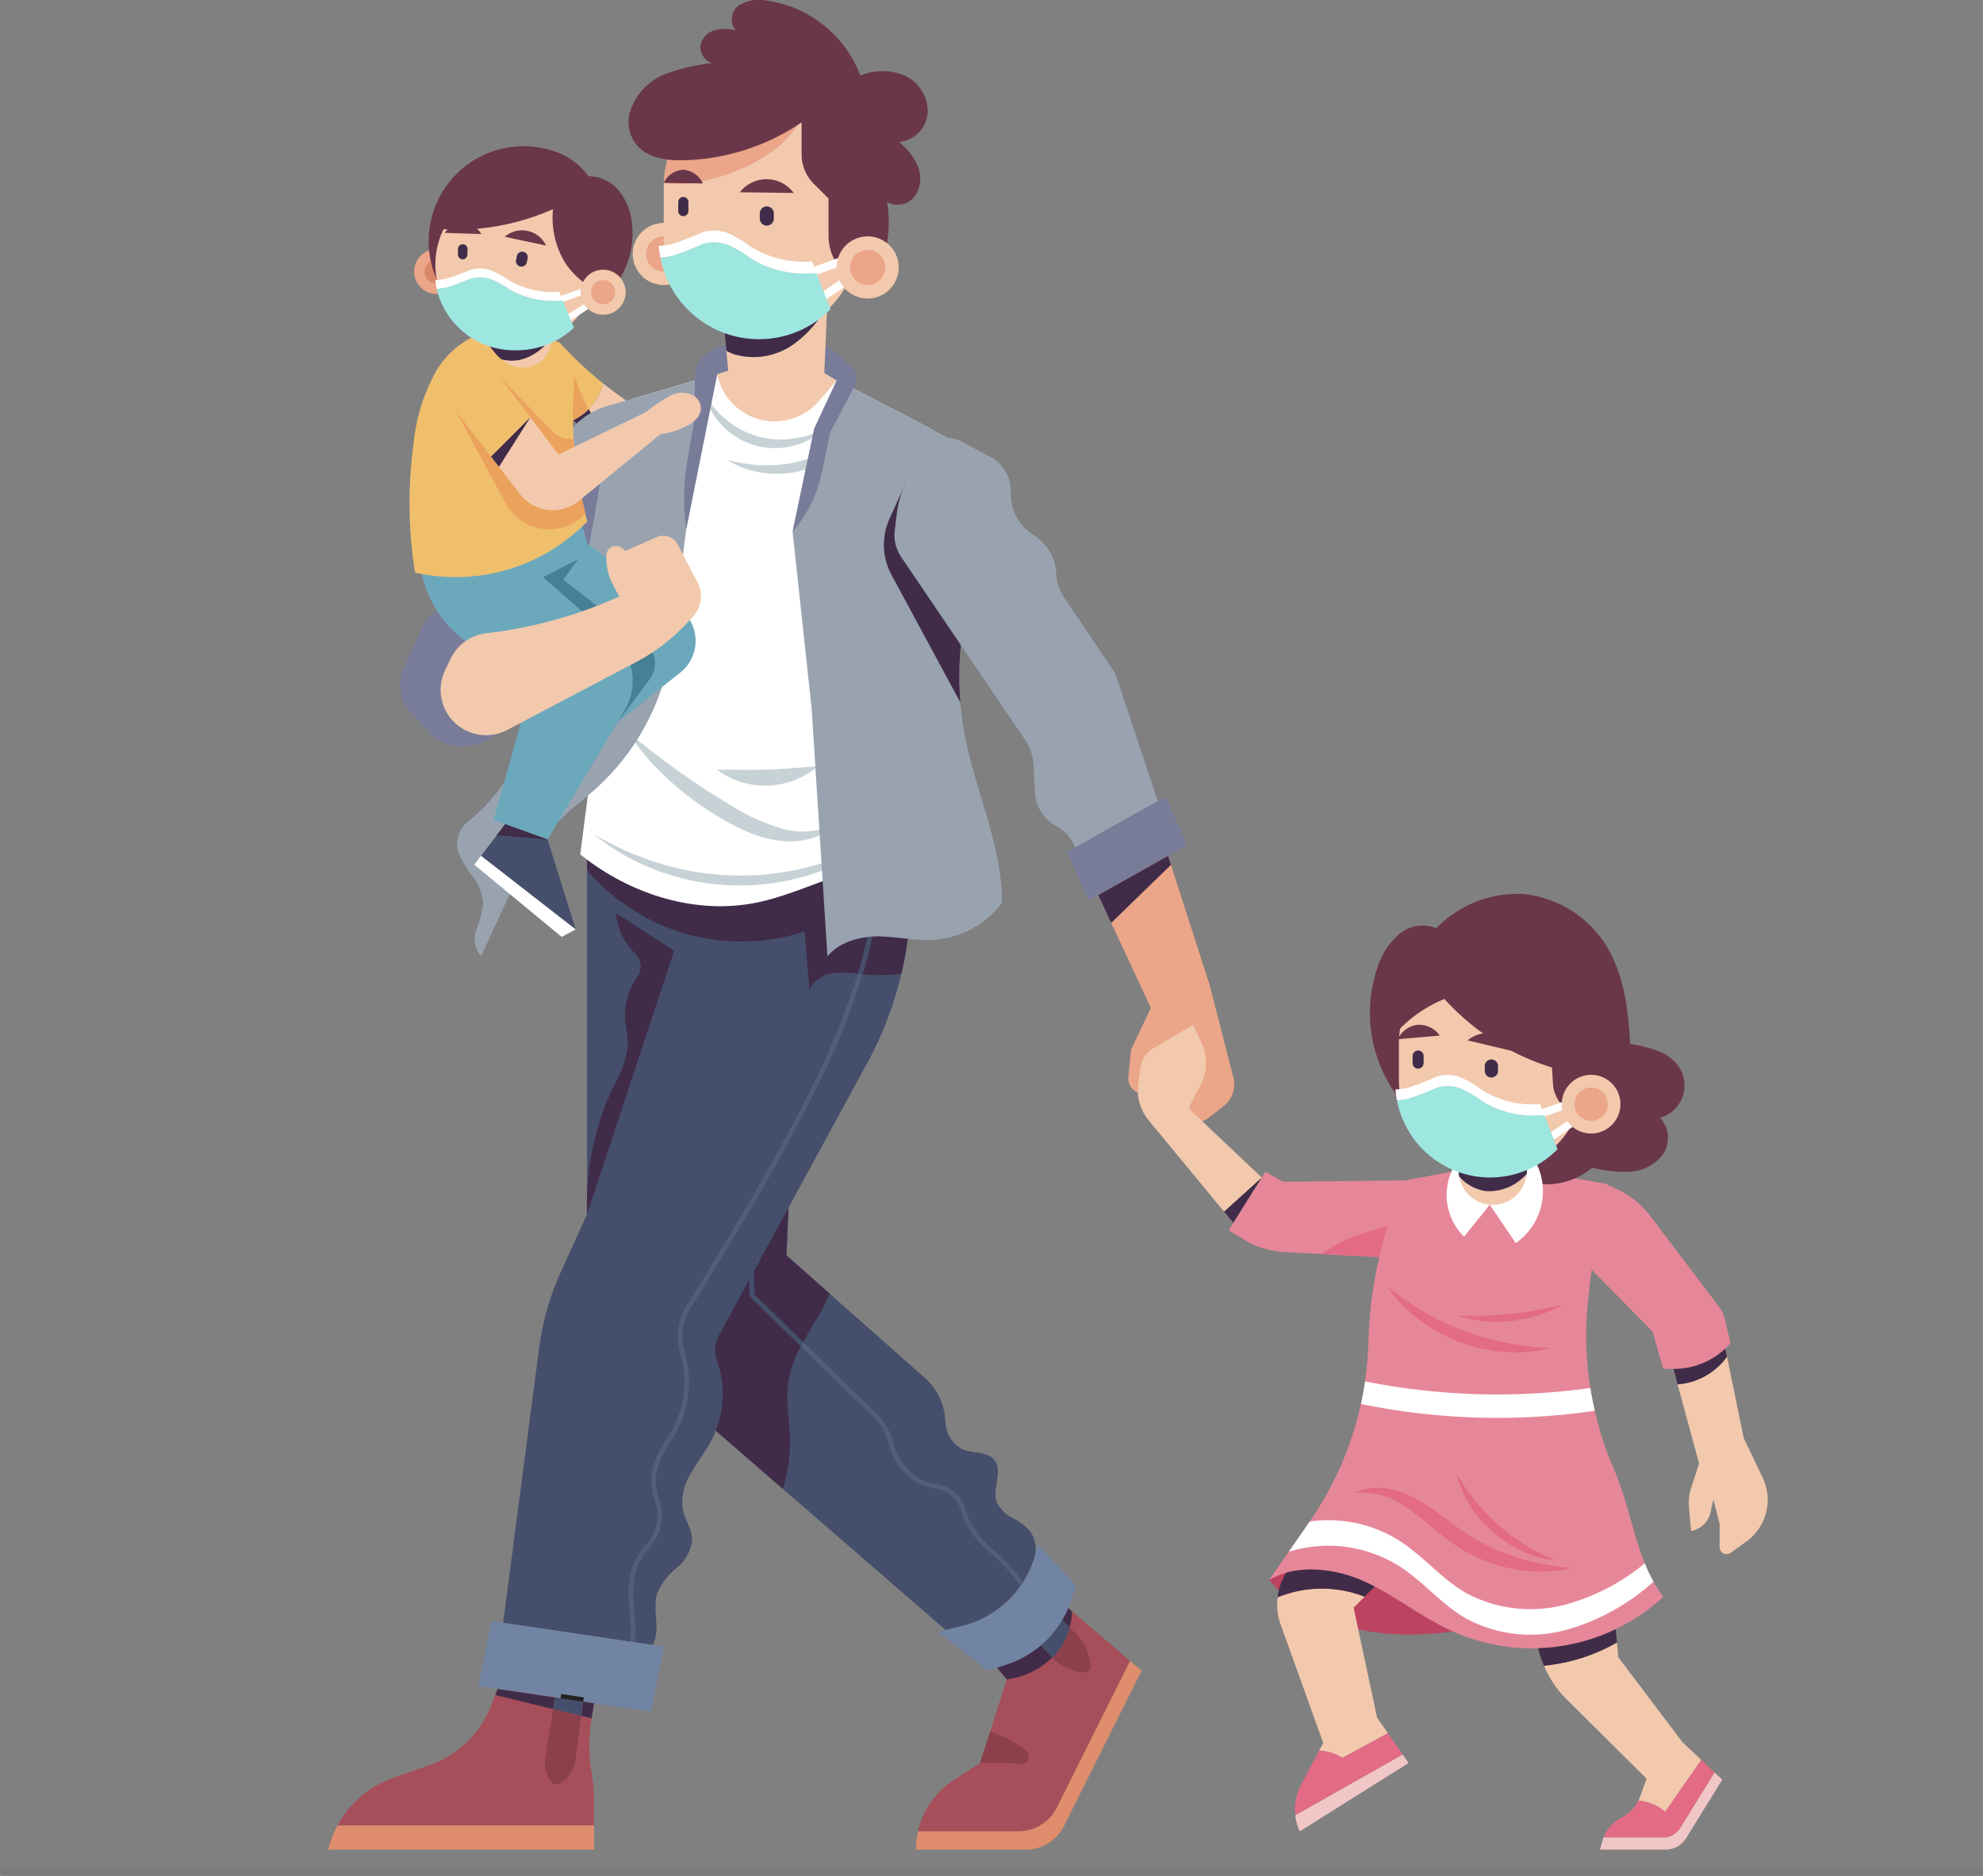 <svg xmlns="http://www.w3.org/2000/svg" width="229.92" height="217.5" viewBox="0 0 229.92 217.5">
  <rect x="0" y="0" width="229.92" height="217.5" fill="#808080" stroke="none"/>
  <g id="Group_35256" data-name="Group 35256" transform="translate(-138.704 -3434.146)">
    <path id="Path_92640" data-name="Path 92640" d="M373.441,2417.852H144.521" transform="translate(-5.317 1233.295)" fill="none" stroke="#707070" stroke-linecap="round" stroke-width="1" opacity="0.31"/>
    <g id="Group_34045" data-name="Group 34045" transform="translate(176.755 3434.147)">
      <g id="Group_34018" data-name="Group 34018" transform="translate(0 0)">
        <g id="Group_33962" data-name="Group 33962" transform="translate(26.019 39.612)">
          <path id="Path_92511" data-name="Path 92511" d="M303.769,140.455a44.355,44.355,0,0,1-5.162-4.851c-.088,2.149-.623,4.7-.711,6.854a26.505,26.505,0,0,0,2.391,2.274,6.556,6.556,0,0,0,3.483-4.277Z" transform="translate(-297.895 -135.604)" fill="#f0bf6c"/>
          <path id="Path_92512" data-name="Path 92512" d="M311.854,148.766a44.283,44.283,0,0,1-5.976-4.032,6.556,6.556,0,0,1-3.483,4.277,20.275,20.275,0,0,0,2.272,1.672C307,150.125,309.525,149.325,311.854,148.766Z" transform="translate(-300.003 -139.883)" fill="#f2c9ad"/>
          <path id="Path_92513" data-name="Path 92513" d="M302.09,144.766c-.253-.458-.49-.925-.7-1.4-.416-.961-.742-1.963-1.229-2.89a5.636,5.636,0,0,0-1.676-2.022c-.19,1.774-.523,3.679-.592,5.342a26.5,26.5,0,0,0,2.391,2.274,6.617,6.617,0,0,0,1.79-1.283Z" transform="translate(-297.895 -136.937)" fill="#eba25d"/>
          <path id="Path_92514" data-name="Path 92514" d="M304.184,150.354a6.616,6.616,0,0,1-1.79,1.283,20.271,20.271,0,0,0,2.272,1.672c.435-.1.881-.223,1.327-.341a16.662,16.662,0,0,1-1.794-2.631Z" transform="translate(-300.003 -142.508)" fill="#402c49"/>
        </g>
        <g id="Group_33973" data-name="Group 33973" transform="translate(0 98.374)">
          <g id="Group_33965" data-name="Group 33965" transform="translate(68.149 86.942)">
            <g id="Group_33963" data-name="Group 33963">
              <path id="Path_92515" data-name="Path 92515" d="M402.229,417.056l-8.5-7.252-8.17,6.6,2.37,2.79-3.1,9.7-3.007,1.933a9.647,9.647,0,0,0-4.191,5.993h11.641a4.988,4.988,0,0,0,4.462-2.759Z" transform="translate(-377.393 -409.804)" fill="#a64f5a"/>
              <path id="Path_92516" data-name="Path 92516" d="M389.063,443.211H377.422a9.625,9.625,0,0,0-.242,2.125H389.9a4.987,4.987,0,0,0,4.462-2.759l8.984-17.987-1.334-1.139-8.491,17A4.988,4.988,0,0,1,389.063,443.211Z" transform="translate(-377.18 -416.2)" fill="#df8d6d"/>
            </g>
            <path id="Path_92517" data-name="Path 92517" d="M395.463,442.577a1.349,1.349,0,0,0,1.206-.283.89.89,0,0,0,.006-.995,2.366,2.366,0,0,0-.774-.71,16.483,16.483,0,0,0-3.551-1.755l-1.17,3.66C392.563,442.494,394.086,442.447,395.463,442.577Z" transform="translate(-383.741 -423.408)" fill="#8c404c"/>
            <g id="Group_33964" data-name="Group 33964" transform="translate(8.17)">
              <path id="Path_92518" data-name="Path 92518" d="M400.591,415.013h0l1.008-.814Z" transform="translate(-396.321 -411.863)" fill="#fff" stroke="#222221" stroke-miterlimit="10" stroke-width="1"/>
              <path id="Path_92519" data-name="Path 92519" d="M411.349,420.521l-.063-.422a5.734,5.734,0,0,0-1.66-3.254l-.681-.667a7.49,7.49,0,0,1-2.018,3.472,5.73,5.73,0,0,0,3.608,1.734A.754.754,0,0,0,411.349,420.521Z" transform="translate(-399.29 -412.791)" fill="#8c404c"/>
              <path id="Path_92520" data-name="Path 92520" d="M406.865,413.191a8.149,8.149,0,0,0,.265-1.893l-1.75-1.494-2.892,2.335,1.81-1.462Z" transform="translate(-397.21 -409.804)" fill="#402c49"/>
              <path id="Path_92521" data-name="Path 92521" d="M396.825,415.731l-4.27,3.449,2.37,2.79a9.293,9.293,0,0,0,5.267-2.529c-.043-.044-.089-.085-.13-.131Z" transform="translate(-392.555 -412.582)" fill="#402c49"/>
              <path id="Path_92522" data-name="Path 92522" d="M405.975,413.961l-2.567-2.514-1.81,1.462-1.009.814,3.237,3.579c.041.046.087.087.13.131A7.489,7.489,0,0,0,405.975,413.961Z" transform="translate(-396.32 -410.574)" fill="#454f6b"/>
            </g>
          </g>
          <g id="Group_33967" data-name="Group 33967" transform="translate(38.099 30.97)">
            <path id="Path_92523" data-name="Path 92523" d="M354.132,364.118l1.934-.483a11.722,11.722,0,0,0,8.428-8.151h0a3.686,3.686,0,0,0-.6-2.866,7.307,7.307,0,0,0-2.09-1.546,3.787,3.787,0,0,1-1.774-1.848c-.529-1.56.769-3.525-.255-4.816-.842-1.061-2.537-.725-3.767-1.291a3.592,3.592,0,0,1-1.851-2.652,5.993,5.993,0,0,1-.1-.831,6.908,6.908,0,0,0-2.389-4.786l-16.006-14.17.708-16.207-15.747,30.6Z" transform="translate(-320.628 -304.471)" fill="#454f6b"/>
            <path id="Path_92524" data-name="Path 92524" d="M393.606,398.077l-.363,1.272a11.722,11.722,0,0,1-8.428,8.151l-2.841.71,5.816,4.49,2.22-.74a11.72,11.72,0,0,0,7.514-7.724l.434-1.433Z" transform="translate(-349.376 -348.337)" fill="#7284a3"/>
            <g id="Group_33966" data-name="Group 33966">
              <path id="Path_92525" data-name="Path 92525" d="M336.079,350.979c-.063-2.18-.528-4.369-.2-6.526a13.064,13.064,0,0,1,1.468-4.1l-5.924-5.777-.372-10.617-10.42,20.25,14.6,12.657A17.68,17.68,0,0,0,336.079,350.979Z" transform="translate(-320.628 -313.603)" fill="#402c49"/>
              <path id="Path_92526" data-name="Path 92526" d="M347.23,330.73c.469-.852.98-1.687,1.47-2.519a24.471,24.471,0,0,0,1.594-3.107l-5-4.425L346,304.471l-4.83,9.387.4,11.353Z" transform="translate(-330.256 -304.471)" fill="#402c49"/>
              <path id="Path_92527" data-name="Path 92527" d="M375.44,378.9c-.292-.286-.595-.566-.9-.848a11.765,11.765,0,0,1-2.937-3.533c-.134-.3-.249-.617-.36-.927a4.047,4.047,0,0,0-3.664-3.26,10.437,10.437,0,0,1-1.3-.387,6.557,6.557,0,0,1-3.469-4.287,6.945,6.945,0,0,0-1.935-3.444l-8.536-8.324c-.089.162-.173.326-.259.49l8.424,8.215a6.414,6.414,0,0,1,1.787,3.181,7.033,7.033,0,0,0,3.791,4.662,10.722,10.722,0,0,0,1.365.41,3.551,3.551,0,0,1,3.293,2.923c.115.32.233.652.377.967a12.155,12.155,0,0,0,3.06,3.7c.3.278.6.555.887.838a22.057,22.057,0,0,1,2.479,2.891c.108-.154.211-.314.312-.474A22.5,22.5,0,0,0,375.44,378.9Z" transform="translate(-335.37 -327.629)" fill="#525f7c"/>
              <path id="Path_92528" data-name="Path 92528" d="M346.533,339.5c.086-.164.17-.328.259-.49l-5.659-5.518-.4-11.353-.5.967.372,10.617Z" transform="translate(-329.817 -312.75)" fill="#454f6b"/>
            </g>
          </g>
          <g id="Group_33972" data-name="Group 33972">
            <path id="Path_92529" data-name="Path 92529" d="M296.835,246.188v42.395l-3.026,6.653a31.165,31.165,0,0,0-2.534,8.859L287.1,335.963l17.314,2.569c1.033-1.68-.041-4.078.537-5.963a7.716,7.716,0,0,1,2.28-2.978,4.861,4.861,0,0,0,1.789-3.229c0-1.19-.783-2.232-1.055-3.391a6.128,6.128,0,0,1,.856-4.256c.714-1.3,1.657-2.459,2.358-3.763a11.8,11.8,0,0,0,.774-9.242,3.543,3.543,0,0,1,.227-3.179l17.142-31.478a41.549,41.549,0,0,0,5-22.154l-.149-2.711Z" transform="translate(-266.816 -246.188)" fill="#454f6b"/>
            <path id="Path_92530" data-name="Path 92530" d="M305.376,295.2l10.1-30.554-6.731-4.34h0a7.032,7.032,0,0,0,2.171,4.642l.06.057a2.02,2.02,0,0,1,.206,2.68,7.869,7.869,0,0,0-1.409,3.908c-.094,1.406.4,2.8.319,4.207a12.676,12.676,0,0,1-1.627,4.546A31.635,31.635,0,0,0,305.376,295.2Z" transform="translate(-275.357 -252.803)" fill="#402c49"/>
            <g id="Group_33968" data-name="Group 33968" transform="translate(30.018)">
              <path id="Path_92531" data-name="Path 92531" d="M316.363,255.931a23.646,23.646,0,0,0,14.276-.114l.56,6.731a3.713,3.713,0,0,1,2.92-1.93,10.775,10.775,0,0,1,2.7.1,41.121,41.121,0,0,0,1.831-14.528h-33.23v2.5A23.67,23.67,0,0,0,316.363,255.931Z" transform="translate(-305.422 -246.188)" fill="#402c49"/>
              <path id="Path_92532" data-name="Path 92532" d="M365.521,260.777l.179.019a17.655,17.655,0,0,0,4.327-.122,41.533,41.533,0,0,0,1.041-11.775l-.149-2.711h-3.572A41.579,41.579,0,0,1,365.521,260.777Z" transform="translate(-333.586 -246.188)" fill="#402c49"/>
              <path id="Path_92533" data-name="Path 92533" d="M364.511,260.716q.269.032.537.061a41.58,41.58,0,0,0,1.826-14.589h-.532A41.121,41.121,0,0,1,364.511,260.716Z" transform="translate(-333.113 -246.188)" fill="#454f6b"/>
              <path id="Path_92534" data-name="Path 92534" d="M315.214,348.164l-.045-.6c-.152-1.948-.308-3.961.518-5.67a11.167,11.167,0,0,1,1.085-1.68,5.572,5.572,0,0,0,1.216-5.915,9.063,9.063,0,0,1-.336-2.353,8.736,8.736,0,0,1,1.661-4.094c.3-.492.612-1,.88-1.514a12.271,12.271,0,0,0,.775-9.068,6.286,6.286,0,0,1,.751-5.062c4.864-7.853,9.974-16.245,14.3-24.909a84.234,84.234,0,0,0,5.6-13.71c-.179-.019-.358-.039-.537-.061a83.9,83.9,0,0,1-5.541,13.533c-4.314,8.644-9.417,17.024-14.274,24.866a6.818,6.818,0,0,0-.81,5.491,11.734,11.734,0,0,1-.735,8.673c-.26.5-.566,1-.863,1.483a9.252,9.252,0,0,0-1.739,4.35,9.439,9.439,0,0,0,.35,2.494,5.077,5.077,0,0,1-1.127,5.482,11.516,11.516,0,0,0-1.134,1.763c-.888,1.839-.726,3.925-.57,5.943l.046.6a14.966,14.966,0,0,1-.014,2.757l.526.078A15.4,15.4,0,0,0,315.214,348.164Z" transform="translate(-309.683 -259.001)" fill="#525f7c"/>
            </g>
            <path id="Path_92535" data-name="Path 92535" d="M301.733,425.272,281.719,422.3l1.508-7.542,20.014,2.969Z" transform="translate(-264.296 -325.185)" fill="#7284a3"/>
            <g id="Group_33971" data-name="Group 33971" transform="translate(0 97.448)">
              <g id="Group_33969" data-name="Group 33969" transform="translate(0 0)">
                <path id="Path_92536" data-name="Path 92536" d="M280.7,442.57a19.619,19.619,0,0,0-.267-3.228h0a19.644,19.644,0,0,1-.015-6.362l.283-1.747-11.167-1.656-.84,2.09a11.767,11.767,0,0,1-7.005,6.709l-4.285,1.511a11.767,11.767,0,0,0-6.44,5.509H280.7Z" transform="translate(-249.884 -429.577)" fill="#a64f5a"/>
                <path id="Path_92537" data-name="Path 92537" d="M250.012,459.346a11.766,11.766,0,0,0-1.082,2.812h30.82v-2.812Z" transform="translate(-248.93 -443.527)" fill="#df8d6d"/>
              </g>
              <g id="Group_33970" data-name="Group 33970" transform="translate(19.373)">
                <path id="Path_92538" data-name="Path 92538" d="M302.26,432l-2.618-.388,2.618.388Z" transform="translate(-292.068 -430.531)" fill="#fff" stroke="#222221" stroke-miterlimit="10" stroke-width="1"/>
                <path id="Path_92539" data-name="Path 92539" d="M296.238,439.584a3.5,3.5,0,0,0,.858,2.92.628.628,0,0,0,.792.115l.191-.116a3.494,3.494,0,0,0,1.648-2.525l.7-5.235-3.249-.787Z" transform="translate(-290.45 -431.629)" fill="#8c404c"/>
                <path id="Path_92540" data-name="Path 92540" d="M305.63,432.53l-1.255-.186-.219,1.644,1.191.289Z" transform="translate(-294.183 -430.873)" fill="#402c49"/>
                <path id="Path_92541" data-name="Path 92541" d="M292.962,430.659l-7.295-1.082-.28.7,6.724,1.63.222-1.338Z" transform="translate(-285.388 -429.577)" fill="#402c49"/>
                <path id="Path_92542" data-name="Path 92542" d="M298.892,431.531l-.628-.093-.222,1.338,3.25.788.219-1.644Z" transform="translate(-291.317 -430.449)" fill="#454f6b"/>
              </g>
            </g>
          </g>
        </g>
        <g id="Group_33986" data-name="Group 33986" transform="translate(14.936 40.029)">
          <g id="Group_33980" data-name="Group 33980" transform="translate(14.293 2.964)">
            <path id="Path_92543" data-name="Path 92543" d="M344.417,199.326c-3.264-.785-6.707-.114-9.9.932s-6.264,2.465-9.532,3.232c-7.328,1.721-15.193-.736-21.052-5.461q1.64-12.747,3.279-25.494l2.8-27.34,11.081-3.229,11.132.268,12.689,6.631-2.726,27.244Z" transform="translate(-303.936 -141.966)" fill="#fff"/>
            <g id="Group_33979" data-name="Group 33979" transform="translate(1.542 2.893)">
              <g id="Group_33974" data-name="Group 33974" transform="translate(3.992 39.045)">
                <path id="Path_92544" data-name="Path 92544" d="M338.537,231.429a8.7,8.7,0,0,1-6.2.636,24.261,24.261,0,0,1-6.55-3.035c-2.162-1.291-4.257-2.695-6.187-4.1s-3.694-2.808-5.25-4.041a29.528,29.528,0,0,0,4.343,5.129,35.232,35.232,0,0,0,6.126,4.63,27.17,27.17,0,0,0,3.5,1.8,13.6,13.6,0,0,0,3.782,1.01,8.964,8.964,0,0,0,3.673-.344A6.437,6.437,0,0,0,338.537,231.429Z" transform="translate(-314.35 -220.89)" fill="#c7d2d7"/>
              </g>
              <g id="Group_33975" data-name="Group 33975" transform="translate(14.302 42.961)">
                <path id="Path_92545" data-name="Path 92545" d="M345.45,228.258c-1.766.1-3.8.317-5.842.379s-4.086,0-5.855.011a9.41,9.41,0,0,0,11.7-.39Z" transform="translate(-333.752 -228.258)" fill="#c7d2d7"/>
              </g>
              <g id="Group_33976" data-name="Group 33976" transform="translate(0 50.812)">
                <path id="Path_92546" data-name="Path 92546" d="M340.117,243.516a35.348,35.348,0,0,1-7.576,3.123,31.7,31.7,0,0,1-18.221-.264,35.337,35.337,0,0,1-7.482-3.342,25.811,25.811,0,0,0,7.2,4.157,27.2,27.2,0,0,0,18.762.272A25.832,25.832,0,0,0,340.117,243.516Z" transform="translate(-306.837 -243.033)" fill="#c7d2d7"/>
              </g>
              <g id="Group_33977" data-name="Group 33977" transform="translate(12.944)">
                <path id="Path_92547" data-name="Path 92547" d="M344.948,151.284a11.614,11.614,0,0,1-3.573,1.095,9.836,9.836,0,0,1-7.7-2.17,11.62,11.62,0,0,1-2.477-2.8,7.791,7.791,0,0,0,1.921,3.4,8.493,8.493,0,0,0,8.419,2.371A7.779,7.779,0,0,0,344.948,151.284Z" transform="translate(-331.197 -147.41)" fill="#c7d2d7"/>
              </g>
              <g id="Group_33978" data-name="Group 33978" transform="translate(15.485 3.857)">
                <path id="Path_92548" data-name="Path 92548" d="M351.263,154.669a18.611,18.611,0,0,1-3.17,2.245,15.172,15.172,0,0,1-8.278,1.936,18.6,18.6,0,0,1-3.837-.607,10.258,10.258,0,0,0,3.741,1.441,11.439,11.439,0,0,0,8.83-2.065A10.253,10.253,0,0,0,351.263,154.669Z" transform="translate(-335.978 -154.669)" fill="#c7d2d7"/>
              </g>
            </g>
          </g>
          <g id="Group_33983" data-name="Group 33983">
            <g id="Group_33982" data-name="Group 33982" transform="translate(0 3.365)">
              <g id="Group_33981" data-name="Group 33981" transform="translate(7.307 3.587)">
                <path id="Path_92549" data-name="Path 92549" d="M299.705,155.952a9.836,9.836,0,0,1,2.053-1.8l-.532-4.678a8.65,8.65,0,0,0-4.681,3.026l-5.755,7.282,4.072,4.621c.511-.851.969-1.74,1.406-2.629A26.56,26.56,0,0,1,299.705,155.952Z" transform="translate(-290.79 -149.471)" fill="#99a3b0"/>
                <path id="Path_92550" data-name="Path 92550" d="M303.3,160.077a26.565,26.565,0,0,0-3.437,5.819c-.437.889-.895,1.778-1.406,2.629l4.415,5.009,2.558-14.58-.078-.68A9.837,9.837,0,0,0,303.3,160.077Z" transform="translate(-294.382 -153.596)" fill="#797c99"/>
              </g>
              <path id="Path_92551" data-name="Path 92551" d="M303.616,160.687l-1.65,13.147a27.39,27.39,0,0,1-9.667,17.652L290.84,192.7a27.386,27.386,0,0,0-7.355,9.575l-3.664,7.931a3.124,3.124,0,0,1-.543-3.1,11.61,11.61,0,0,0,.794-3.075,5.88,5.88,0,0,0-1.283-3.191,10.814,10.814,0,0,1-1.649-2.883,3.433,3.433,0,0,1,1.249-3.44c12.983-9.948,16.393-48.211,16.393-48.211l12.421-3.587Z" transform="translate(-277.038 -142.721)" fill="#99a3b0"/>
            </g>
            <path id="Path_92552" data-name="Path 92552" d="M331.713,139.352l-1.289.4-3.587,17.966h0a26.326,26.326,0,0,1,.149-8.145l.848-4.837v-4.669a3.485,3.485,0,0,1,2.459-3.331l1.13-.349Z" transform="translate(-300.259 -136.388)" fill="#797c99"/>
          </g>
          <g id="Group_33985" data-name="Group 33985" transform="translate(38.91)">
            <g id="Group_33984" data-name="Group 33984" transform="translate(0 4.978)">
              <path id="Path_92553" data-name="Path 92553" d="M368.352,151.547l-11.036-5.79-4.529,4.63-2.524,12,2.214,20.547,1.827,28.694c1.338-1.68,3.917-2.359,6.064-2.311s4.282.537,6.424.377a10.789,10.789,0,0,0,7.749-4.267c.006-6.949-3.231-13.164-4.419-20.011a36.519,36.519,0,0,1,.605-15.264Z" transform="translate(-350.263 -145.757)" fill="#99a3b0"/>
              <path id="Path_92554" data-name="Path 92554" d="M370.841,170.5a7.337,7.337,0,0,0,.227,6.509l7.994,14.814a36.525,36.525,0,0,1,1-12.063l-1.724-13.5h-5.583Z" transform="translate(-359.601 -155.368)" fill="#402c49"/>
            </g>
            <path id="Path_92555" data-name="Path 92555" d="M353.939,139.62l1.423.863L352.787,146l-2.524,12h0a14.958,14.958,0,0,0,3.357-6.716l1.031-4.842,2.843-5.413a1.9,1.9,0,0,0-.516-2.382l-2.9-2.257Z" transform="translate(-350.263 -136.388)" fill="#797c99"/>
          </g>
        </g>
        <path id="Path_92556" data-name="Path 92556" d="M270.11,193.637l-.483.151a4.1,4.1,0,0,0-2.526,2.261l-2.05,4.658a4.8,4.8,0,0,0,.881,5.207l2.008,2.156a5.155,5.155,0,0,0,4.457,1.6l.695-.094a5.152,5.152,0,0,0,4.236-3.582h0l-1.636-9.514Z" transform="translate(-256.294 -123.187)" fill="#797c99"/>
        <g id="Group_33987" data-name="Group 33987" transform="translate(45.101 34.609)">
          <path id="Path_92557" data-name="Path 92557" d="M334.469,128.2l.625,6.374-1.289.4h0a6.788,6.788,0,0,0,11.8,3.1l2.048-2.373-1.423-.863.366-8.652Z" transform="translate(-333.805 -126.188)" fill="#f2c9ad"/>
          <path id="Path_92558" data-name="Path 92558" d="M343.494,131.315a13.136,13.136,0,0,0,3.648-4.3l.035-.827-12.123,2.01.4,4.051a5.443,5.443,0,0,0,.935.417A8.009,8.009,0,0,0,343.494,131.315Z" transform="translate(-334.391 -126.188)" fill="#402c49"/>
        </g>
        <g id="Group_33997" data-name="Group 33997" transform="translate(34.825 0)">
          <g id="Group_33988" data-name="Group 33988" transform="translate(0.479 25.842)">
            <path id="Path_92559" data-name="Path 92559" d="M322.575,113.293a3.6,3.6,0,1,1-3.6-3.6A3.6,3.6,0,0,1,322.575,113.293Z" transform="translate(-315.368 -109.69)" fill="#f2c9ad"/>
            <path id="Path_92560" data-name="Path 92560" d="M322.391,114.669a2.043,2.043,0,1,1-2.044-2.043A2.043,2.043,0,0,1,322.391,114.669Z" transform="translate(-316.744 -111.066)" fill="#eba588"/>
          </g>
          <g id="Group_33989" data-name="Group 33989" transform="translate(4.082 10.332)">
            <rect id="Rectangle_12442" data-name="Rectangle 12442" width="22.583" height="28.606" rx="11.292" fill="#f2c9ad"/>
            <path id="Path_92561" data-name="Path 92561" d="M327.227,91.028a20.958,20.958,0,0,0,6.958-2.91,12.425,12.425,0,0,0,4.727-5.778c.044-.118.1-.228.151-.342a11.229,11.229,0,0,0-5.6-1.5h0A11.283,11.283,0,0,0,322.187,91.4,12.817,12.817,0,0,0,327.227,91.028Z" transform="translate(-322.167 -80.501)" fill="#eba588"/>
          </g>
          <path id="Path_92562" data-name="Path 92562" d="M339.583,92.777l-.194-.194a5.913,5.913,0,0,1-1.732-4.182V84.076l-1.713-1.713a4.812,4.812,0,0,1-1.409-3.4V75.242a25.417,25.417,0,0,1-13.521,4.39c-2.439.09-5.244-.358-6.254-2.871a4.3,4.3,0,0,1-.2-2.448,6.92,6.92,0,0,1,4.6-4.825,22.8,22.8,0,0,1,5.171-1.133c-.851.063-1.612-1.11-1.529-1.959a2.283,2.283,0,0,1,1.6-1.815,4.654,4.654,0,0,1,2.527.007,1.958,1.958,0,0,1,.352-2.91,4.438,4.438,0,0,1,3.241-.549,13.637,13.637,0,0,1,10.822,8.7,6.539,6.539,0,0,1,5.279.06,4.579,4.579,0,0,1,2.532,4.227,3.714,3.714,0,0,1-3.325,3.421,7,7,0,0,1,2.191,2.827,3.635,3.635,0,0,1-.371,3.445,2.487,2.487,0,0,1-3.217.662,13.912,13.912,0,0,1-1.092,8.225C342.214,92.725,340.712,92.777,339.583,92.777Z" transform="translate(-314.467 -61.057)" fill="#6a3649"/>
          <g id="Group_33991" data-name="Group 33991" transform="translate(3.506 26.725)">
            <rect id="Rectangle_12443" data-name="Rectangle 12443" width="7.373" height="0.96" transform="matrix(0.94, -0.342, 0.342, 0.94, 16.502, 4.758)" fill="#fff"/>
            <rect id="Rectangle_12444" data-name="Rectangle 12444" width="7.373" height="0.96" transform="translate(17.677 8.002) rotate(-34.252)" fill="#fff"/>
            <g id="Group_33990" data-name="Group 33990">
              <path id="Path_92563" data-name="Path 92563" d="M326.057,112.956a4.441,4.441,0,0,1,2.971.047,13.5,13.5,0,0,1,2.675,1.566,11.664,11.664,0,0,0,7.134,1.737h.52c-.174-.456-.353-.915-.52-1.369A11.664,11.664,0,0,1,331.7,113.2a13.529,13.529,0,0,0-2.675-1.567,4.444,4.444,0,0,0-2.971-.046,32.535,32.535,0,0,1-3.122,1.233,7.69,7.69,0,0,1-1.869.317,11.7,11.7,0,0,0,.185,1.356,7.819,7.819,0,0,0,1.683-.3A32.533,32.533,0,0,0,326.057,112.956Z" transform="translate(-321.066 -111.352)" fill="#fff"/>
              <path id="Path_92564" data-name="Path 92564" d="M339,117.514a11.664,11.664,0,0,1-7.134-1.737,13.5,13.5,0,0,0-2.675-1.566,4.441,4.441,0,0,0-2.971-.047A32.532,32.532,0,0,1,323.1,115.4a7.817,7.817,0,0,1-1.683.3,11.638,11.638,0,0,0,11.425,9.462h0a11.613,11.613,0,0,0,8.293-3.471c-.537-1.392-1.083-2.788-1.612-4.177Z" transform="translate(-321.23 -112.559)" fill="#9ee6e0"/>
            </g>
          </g>
          <g id="Group_33992" data-name="Group 33992" transform="translate(24.119 27.402)">
            <path id="Path_92565" data-name="Path 92565" d="M367.065,116.229a3.6,3.6,0,1,1-3.6-3.6A3.6,3.6,0,0,1,367.065,116.229Z" transform="translate(-359.858 -112.626)" fill="#f2c9ad"/>
            <path id="Path_92566" data-name="Path 92566" d="M366.88,117.605a2.043,2.043,0,1,1-2.043-2.043A2.043,2.043,0,0,1,366.88,117.605Z" transform="translate(-361.234 -114.002)" fill="#eba588"/>
          </g>
          <g id="Group_33994" data-name="Group 33994" transform="translate(12.911 20.777)">
            <path id="Path_92567" data-name="Path 92567" d="M343.922,108.32h0a.814.814,0,0,1-.814-.814v-.6a.813.813,0,0,1,.814-.814h0a.813.813,0,0,1,.814.814v.6A.814.814,0,0,1,343.922,108.32Z" transform="translate(-340.8 -102.94)" fill="#402c49"/>
            <g id="Group_33993" data-name="Group 33993">
              <path id="Path_92568" data-name="Path 92568" d="M341.905,100.159a3.916,3.916,0,0,0-3.141,1.512l6.244.08A3.917,3.917,0,0,0,341.905,100.159Z" transform="translate(-338.764 -100.158)" fill="#6a3649"/>
            </g>
          </g>
          <g id="Group_33996" data-name="Group 33996" transform="translate(4.082 19.68)">
            <path id="Path_92569" data-name="Path 92569" d="M325.9,106.254h0a.592.592,0,0,1-.591-.592V104.62a.591.591,0,0,1,.591-.591h0a.591.591,0,0,1,.591.591v1.042A.592.592,0,0,1,325.9,106.254Z" transform="translate(-323.629 -100.875)" fill="#402c49"/>
            <g id="Group_33995" data-name="Group 33995">
              <path id="Path_92570" data-name="Path 92570" d="M324.433,98.094a2.66,2.66,0,0,0-2.284,1.512l4.539.08A2.715,2.715,0,0,0,324.433,98.094Z" transform="translate(-322.149 -98.093)" fill="#6a3649"/>
            </g>
          </g>
        </g>
        <g id="Group_34016" data-name="Group 34016" transform="translate(9.431 16.975)">
          <g id="Group_34002" data-name="Group 34002" transform="translate(1.13 43.104)">
            <g id="Group_33999" data-name="Group 33999">
              <g id="Group_33998" data-name="Group 33998" transform="translate(13.417)">
                <path id="Path_92571" data-name="Path 92571" d="M299.32,174.12l.8,2.976,10.558,7.4a4.7,4.7,0,0,1,.215,7.533l-10.773,8.51,1.311-9.963-7.373-8.369v-4.45Z" transform="translate(-294.055 -174.12)" fill="#6ca8bc"/>
                <path id="Path_92572" data-name="Path 92572" d="M295.805,185.137l4.085-2.1-1.727,2.391,9.483,7.382a2.975,2.975,0,0,1,.553,4.133l-3.764,5.017-3.5,2.764Z" transform="translate(-294.875 -178.297)" fill="#468094"/>
              </g>
              <path id="Path_92573" data-name="Path 92573" d="M268.8,180.665l.154,1.118a12.9,12.9,0,0,0,5.195,8.681l7.535,5.478-4.249,15.277,6.244,2.258,8.941-15a6.579,6.579,0,0,0-1.335-8.333l-8.138-7.074v-4.45Z" transform="translate(-268.805 -176.227)" fill="#6ca8bc"/>
            </g>
            <g id="Group_34001" data-name="Group 34001" transform="translate(6.377 35.47)">
              <g id="Group_34000" data-name="Group 34000">
                <path id="Path_92574" data-name="Path 92574" d="M290,242.651l-4.92-1.78-2.8,3.677,10.976,8.531Z" transform="translate(-281.494 -240.872)" fill="#454f6b"/>
                <path id="Path_92575" data-name="Path 92575" d="M281.586,247.792l-.781,1.025,10.129,8.369,1.627-.864h0Z" transform="translate(-280.805 -244.114)" fill="#fff"/>
              </g>
              <path id="Path_92576" data-name="Path 92576" d="M286.68,240.872l4.92,1.78-5.9-.491Z" transform="translate(-283.098 -240.872)" fill="#402c49"/>
            </g>
          </g>
          <g id="Group_34003" data-name="Group 34003" transform="translate(0 21.187)">
            <path id="Path_92577" data-name="Path 92577" d="M276.179,133.006a10.1,10.1,0,0,0-6.558,4.988,21.564,21.564,0,0,0-2.466,8.071,51.125,51.125,0,0,0,.162,15.03,21.266,21.266,0,0,0,19.97-5.928,47.523,47.523,0,0,1-1.623-14.368c.111-1.692.291-3.5-.52-4.985a5.556,5.556,0,0,0-3.529-2.518A15.246,15.246,0,0,0,276.179,133.006Z" transform="translate(-266.678 -132.875)" fill="#f0bf6c"/>
            <path id="Path_92578" data-name="Path 92578" d="M287.943,149.6l-6.011-6.225-5.137,3.923,5.764,10.683a5.743,5.743,0,0,0,9.253,1.189,54.459,54.459,0,0,1-1.375-8.646A3.077,3.077,0,0,1,287.943,149.6Z" transform="translate(-271.419 -137.794)" fill="#eba25d"/>
          </g>
          <g id="Group_34014" data-name="Group 34014" transform="translate(0.537)">
            <g id="Group_34004" data-name="Group 34004" transform="translate(7.914 21.796)">
              <path id="Path_92579" data-name="Path 92579" d="M286.866,137a5.9,5.9,0,0,0,3.081-1.825c.221-.233.427-.477.624-.729,0-.059,0-.118,0-.177-2.583-.128-5.4-.121-7.985-.249a13.3,13.3,0,0,0,1.666,2.391,5.831,5.831,0,0,0,.569.528A4.985,4.985,0,0,0,286.866,137Z" transform="translate(-282.581 -134.021)" fill="#402c49"/>
              <path id="Path_92580" data-name="Path 92580" d="M291.918,135.553a5.9,5.9,0,0,1-3.081,1.825,4.983,4.983,0,0,1-2.05-.062,4.1,4.1,0,0,0,1.915.9,3.318,3.318,0,0,0,3.84-3.4C292.345,135.076,292.139,135.32,291.918,135.553Z" transform="translate(-284.552 -134.397)" fill="#f2c9ad"/>
            </g>
            <g id="Group_34013" data-name="Group 34013">
              <g id="Group_34005" data-name="Group 34005" transform="translate(0 11.905)">
                <path id="Path_92581" data-name="Path 92581" d="M272.907,118.015a2.609,2.609,0,1,1-2.61-2.609A2.61,2.61,0,0,1,272.907,118.015Z" transform="translate(-267.688 -115.406)" fill="#eba588"/>
                <path id="Path_92582" data-name="Path 92582" d="M272.763,119.085a1.4,1.4,0,1,1-1.4-1.4A1.395,1.395,0,0,1,272.763,119.085Z" transform="translate(-268.758 -116.476)" fill="#db876a"/>
              </g>
              <path id="Path_92583" data-name="Path 92583" d="M272.142,109.077a11.008,11.008,0,0,1,12.684-15.7,8.033,8.033,0,0,1,4.593,3.081A4.59,4.59,0,0,1,292.83,98a6.945,6.945,0,0,1,1.561,3.379,10.136,10.136,0,0,1-4.858,10.434,12.564,12.564,0,0,1-5.627,1.476C279.669,113.469,274.1,112.836,272.142,109.077Z" transform="translate(-269.212 -93.003)" fill="#6a3649"/>
              <path id="Path_92584" data-name="Path 92584" d="M287.445,113.029a9.929,9.929,0,0,1-1.49-6.353,27.206,27.206,0,0,1-12.693,2.331,9.362,9.362,0,1,0,17.347,6.905A9.566,9.566,0,0,1,287.445,113.029Z" transform="translate(-269.852 -99.41)" fill="#f2c9ad"/>
              <g id="Group_34007" data-name="Group 34007" transform="translate(2.459 14.154)">
                <path id="Path_92585" data-name="Path 92585" d="M303.255,123.486l-5.6,1.9-.265-.679,5.6-1.9Z" transform="translate(-284.069 -121.124)" fill="#fff"/>
                <path id="Path_92586" data-name="Path 92586" d="M304.538,125.691l-4.921,3.122-.436-.6,4.921-3.122Z" transform="translate(-284.905 -122.195)" fill="#fff"/>
                <g id="Group_34006" data-name="Group 34006">
                  <path id="Path_92587" data-name="Path 92587" d="M276.347,120.847a3.836,3.836,0,0,1,2.4.035,11.143,11.143,0,0,1,2.161,1.179,9.967,9.967,0,0,0,5.761,1.307h.419c-.14-.344-.285-.689-.419-1.03a9.962,9.962,0,0,1-5.761-1.307,11.114,11.114,0,0,0-2.161-1.179,3.836,3.836,0,0,0-2.4-.035c-.836.32-1.652.689-2.521.927a6.6,6.6,0,0,1-1.51.239,8.253,8.253,0,0,0,.15,1.02,6.691,6.691,0,0,0,1.36-.228C274.695,121.536,275.511,121.166,276.347,120.847Z" transform="translate(-272.316 -119.64)" fill="#fff"/>
                  <path id="Path_92588" data-name="Path 92588" d="M286.8,124.276a9.967,9.967,0,0,1-5.761-1.307,11.143,11.143,0,0,0-2.161-1.179,3.837,3.837,0,0,0-2.4-.035c-.836.32-1.652.689-2.521.927a6.691,6.691,0,0,1-1.36.228,9.247,9.247,0,0,0,9.226,7.119h0a9.732,9.732,0,0,0,6.7-2.612c-.434-1.048-.875-2.1-1.3-3.143Z" transform="translate(-272.448 -120.548)" fill="#9ee6e0"/>
                </g>
              </g>
              <g id="Group_34009" data-name="Group 34009" transform="translate(10.509 9.727)">
                <path id="Path_92589" data-name="Path 92589" d="M290.411,117.687h0a.637.637,0,0,1-.5-.75l.092-.459a.637.637,0,0,1,.75-.5h0a.638.638,0,0,1,.5.75l-.091.459A.637.637,0,0,1,290.411,117.687Z" transform="translate(-288.605 -113.49)" fill="#402c49"/>
                <g id="Group_34008" data-name="Group 34008">
                  <path id="Path_92590" data-name="Path 92590" d="M290.111,111.375a3.067,3.067,0,0,0-2.646.68l4.784,1.019A3.067,3.067,0,0,0,290.111,111.375Z" transform="translate(-287.465 -111.307)" fill="#6a3649"/>
                </g>
              </g>
              <g id="Group_34011" data-name="Group 34011" transform="translate(3.554 8.87)">
                <path id="Path_92591" data-name="Path 92591" d="M277.776,116.088h0a.551.551,0,0,1-.541-.561l.012-.64a.552.552,0,0,1,.562-.541h0a.551.551,0,0,1,.541.561l-.012.64A.552.552,0,0,1,277.776,116.088Z" transform="translate(-275.716 -111.874)" fill="#402c49"/>
                <g id="Group_34010" data-name="Group 34010">
                  <path id="Path_92592" data-name="Path 92592" d="M276.527,109.7a2.544,2.544,0,0,0-2.151,1.146l4.231.14A2.565,2.565,0,0,0,276.527,109.7Z" transform="translate(-274.376 -109.695)" fill="#6a3649"/>
                </g>
              </g>
              <g id="Group_34012" data-name="Group 34012" transform="translate(19.302 14.293)">
                <path id="Path_92593" data-name="Path 92593" d="M309.232,122.509a2.61,2.61,0,1,1-2.61-2.609A2.61,2.61,0,0,1,309.232,122.509Z" transform="translate(-304.013 -119.9)" fill="#f2c9ad"/>
                <path id="Path_92594" data-name="Path 92594" d="M309.089,123.579a1.4,1.4,0,1,1-1.4-1.4A1.4,1.4,0,0,1,309.089,123.579Z" transform="translate(-305.084 -120.97)" fill="#eba588"/>
              </g>
            </g>
          </g>
          <g id="Group_34015" data-name="Group 34015" transform="translate(4.701 25.48)">
            <path id="Path_92595" data-name="Path 92595" d="M281.338,142.239a3.232,3.232,0,1,0-5.137,3.923l4.077,5.277,4.561-4.561Z" transform="translate(-275.526 -140.953)" fill="#f0bf6c"/>
            <path id="Path_92596" data-name="Path 92596" d="M308.772,148.272a1.772,1.772,0,0,0-.8-1.181,2.848,2.848,0,0,0-3.041.188,12.833,12.833,0,0,0-2.48,1.7L292.286,153.9l-3.257-4.315-4.561,4.561,3.36,4.349a4.8,4.8,0,0,0,6.837.779l9.454-7.743a8.764,8.764,0,0,0,3.061-.95C308.061,150.115,308.951,149.354,308.772,148.272Z" transform="translate(-279.716 -143.66)" fill="#f2c9ad"/>
            <path id="Path_92597" data-name="Path 92597" d="M289.028,152.1l-3.643,5.75-.918-1.189Z" transform="translate(-279.716 -146.177)" fill="#402c49"/>
          </g>
        </g>
        <g id="Group_34017" data-name="Group 34017" transform="translate(65.665 50.797)">
          <path id="Path_92598" data-name="Path 92598" d="M373.3,170.466l14.321,21.129a5.912,5.912,0,0,1,1.01,3l.169,3.15a4.7,4.7,0,0,0,2.481,3.9h0a4.711,4.711,0,0,1,2.151,2.4l.027.067,9.565-5.38L398.1,183.922l-5.91-8.75a5.509,5.509,0,0,1-.938-2.824h0a5.514,5.514,0,0,0-2.264-4.2l-.737-.536a5.512,5.512,0,0,1-2.271-4.4l-.006-.519a4.427,4.427,0,0,0-2.345-3.858l-3.449-1.837a3,3,0,0,0-3.863.922l-1.443,2.052a12.11,12.11,0,0,0-2.115,5.508l-.224,1.85A4.589,4.589,0,0,0,373.3,170.466Z" transform="translate(-372.506 -156.652)" fill="#99a3b0"/>
          <path id="Path_92599" data-name="Path 92599" d="M412.667,246.9l11.436-6.433-2.5-5.611-11.436,6.433Z" transform="translate(-390.156 -193.3)" fill="#797c99"/>
          <path id="Path_92600" data-name="Path 92600" d="M416.954,252.331l6.1,13.084L420.886,270a1.833,1.833,0,0,0-.167.606l-.272,2.776a1.838,1.838,0,0,0,1.1,1.866h0l2.3-3.631,4.517,3.631-1.683,3.365h0a3.229,3.229,0,0,0,3.1-.481l1.731-1.346a3.16,3.16,0,0,0,1.12-3.281l-2.761-10.745-4.82-14.982Z" transform="translate(-393.336 -199.355)" fill="#eba588"/>
          <path id="Path_92601" data-name="Path 92601" d="M425.052,247.776l-8.1,4.555,1.506,3.231,6.929-6.735Z" transform="translate(-393.336 -199.355)" fill="#402c49"/>
        </g>
        <path id="Path_92602" data-name="Path 92602" d="M278.715,189.269A51.782,51.782,0,0,0,294.164,185l-.761-1.437a6.164,6.164,0,0,1-.69-3.459h0a1.066,1.066,0,0,1,1.643-.794l.579.377,3.548-1.562a1.928,1.928,0,0,1,2.5.89l.561,1.1,1.691,3.214a3.522,3.522,0,0,1-.57,4.074l-.944.988a21.527,21.527,0,0,1-5.535,4.177l-15.007,7.906a5.265,5.265,0,0,1-6.062-.825h0a5.264,5.264,0,0,1-1.127-6.13l.644-1.328A5.215,5.215,0,0,1,278.715,189.269Z" transform="translate(-260.424 -115.841)" fill="#f2c9ad"/>
      </g>
      <g id="Group_34044" data-name="Group 34044" transform="translate(93.869 103.609)">
        <g id="Group_34021" data-name="Group 34021" transform="translate(15.24 76.532)">
          <path id="Path_92603" data-name="Path 92603" d="M489.429,405.121c-19,7.942-30.694,3.507-35.166-2.006C461.88,395.233,489.429,405.121,489.429,405.121Z" transform="translate(-454.263 -400.066)" fill="#bc4461"/>
          <g id="Group_34019" data-name="Group 34019" transform="translate(30.82 7.211)">
            <path id="Path_92604" data-name="Path 92604" d="M521.474,413.637l-9.211,2.153.361,1.574a12.234,12.234,0,0,0,.677,2.059,21.228,21.228,0,0,0,8.46-2.684Z" transform="translate(-512.263 -413.637)" fill="#402c49"/>
            <path id="Path_92605" data-name="Path 92605" d="M532.459,433.067,530.271,431l-7.439-9.844-.156-1.681a21.229,21.229,0,0,1-8.459,2.685,12.206,12.206,0,0,0,2.623,3.879l9.269,9.2-.746,2.087a4.3,4.3,0,0,1-.2.464,5.5,5.5,0,0,1,3.106,1.291Z" transform="translate(-513.179 -416.372)" fill="#f2c9ad"/>
            <path id="Path_92606" data-name="Path 92606" d="M536.1,452.962l3.99-6.446-1.544-1.461-4.19,6.012a5.505,5.505,0,0,0-3.106-1.291,4.292,4.292,0,0,1-1.934,1.939,4.294,4.294,0,0,0-2.112,2.349h6.918A2.327,2.327,0,0,0,536.1,452.962Z" transform="translate(-519.263 -428.36)" fill="#e36b85"/>
            <path id="Path_92607" data-name="Path 92607" d="M539.726,447.8l-3.99,6.446a2.327,2.327,0,0,1-1.978,1.1H526.84c-.042.113-.083.227-.116.344l-.294,1.052h7.619a2.776,2.776,0,0,0,2.361-1.315l4.2-6.79Z" transform="translate(-518.902 -429.649)" fill="#f1c6c7"/>
          </g>
          <g id="Group_34020" data-name="Group 34020" transform="translate(0.92 0.053)">
            <path id="Path_92608" data-name="Path 92608" d="M456.045,408.69a6.8,6.8,0,0,0,.342,3.122l4.953,13.758-.481.9a5.207,5.207,0,0,1,2.683.829c1.763-.922,3.527-1.9,5.291-2.86l-1.25-1.795-2.721-12.753,1.274-1.275A13.572,13.572,0,0,0,456.045,408.69Z" transform="translate(-455.994 -403.687)" fill="#f2c9ad"/>
            <path id="Path_92609" data-name="Path 92609" d="M463.2,400.46l-4.406-.3-1.219,1.485a6.8,6.8,0,0,0-1.486,3.517,13.572,13.572,0,0,1,10.091-.07l2.909-2.91Z" transform="translate(-456.039 -400.165)" fill="#402c49"/>
            <path id="Path_92610" data-name="Path 92610" d="M460.471,452.773l12.62-7.926-.69-.992-12.45,7.04A6.068,6.068,0,0,0,460.471,452.773Z" transform="translate(-457.848 -420.639)" fill="#f1c6c7"/>
            <path id="Path_92611" data-name="Path 92611" d="M462.679,441.254l-2.094,3.931a6.07,6.07,0,0,0-.668,3.539l12.45-7.04-1.713-2.461c-1.764.96-3.528,1.937-5.291,2.86A5.206,5.206,0,0,0,462.679,441.254Z" transform="translate(-457.814 -418.469)" fill="#e36b85"/>
          </g>
        </g>
        <g id="Group_34024" data-name="Group 34024" transform="translate(0 15.199)">
          <g id="Group_34022" data-name="Group 34022" transform="translate(10.546 17.046)">
            <path id="Path_92612" data-name="Path 92612" d="M465.834,317.726l-14.117.157-2.037-1.162L445.43,323.5l1.773,1.087a9.838,9.838,0,0,0,4.613,1.439l12.213.662Z" transform="translate(-445.43 -316.721)" fill="#e68799"/>
            <path id="Path_92613" data-name="Path 92613" d="M465.6,331.485l.92-.58a17.257,17.257,0,0,1,4.077-1.878l3.7-1.149-.814,4.035Z" transform="translate(-454.88 -321.949)" fill="#e36b85"/>
          </g>
          <g id="Group_34023" data-name="Group 34023">
            <path id="Path_92614" data-name="Path 92614" d="M436.661,307.616l-9.823-11.9a5.489,5.489,0,0,1-1.2-4.25l.265-1.9a2.984,2.984,0,0,1,1.436-2.156l4.674-2.764,1,2.215a5.444,5.444,0,0,1-.131,4.756l-.472.909-.917,1.833,8.47,8Z" transform="translate(-425.583 -284.642)" fill="#f2c9ad"/>
            <path id="Path_92615" data-name="Path 92615" d="M448.785,317.972l-4.377,3.961,1.074,1.3Z" transform="translate(-434.405 -300.261)" fill="#402c49"/>
          </g>
        </g>
        <g id="Group_34031" data-name="Group 34031" transform="translate(15.24 32.245)">
          <path id="Path_92616" data-name="Path 92616" d="M493.514,318.164l-7.888-1.443H475.4l-5.427,1.005a49.928,49.928,0,0,0-4.213,18.792,38.2,38.2,0,0,1-6.9,20.891l-4.6,6.648c3.217-1.959,7.831-1.347,11.241.253s6.389,4.017,9.809,5.594a22.451,22.451,0,0,0,24.642-3.9c-2.255-2.95-3.081-6.617-4.133-10.178a43.8,43.8,0,0,0-1.656-4.8,38.716,38.716,0,0,1-2.965-19.02A100.068,100.068,0,0,1,493.514,318.164Z" transform="translate(-454.263 -316.721)" fill="#e68799"/>
          <g id="Group_34025" data-name="Group 34025" transform="translate(2.267 24.306)">
            <path id="Path_92617" data-name="Path 92617" d="M501.4,365.873c-.2-.876-.377-1.757-.518-2.644a78.4,78.4,0,0,1-26.117-.766q-.192,1.317-.478,2.616A78.387,78.387,0,0,0,501.4,365.873Z" transform="translate(-465.914 -362.463)" fill="#fff"/>
            <path id="Path_92618" data-name="Path 92618" d="M471.432,398.133c2.721,1.772,4.834,4.39,7.646,6.014a15.788,15.788,0,0,0,11.875,1.248,25.46,25.46,0,0,0,9.86-5.515,19.1,19.1,0,0,1-1-2.129,24.594,24.594,0,0,1-8.857,4.685,15.789,15.789,0,0,1-11.875-1.248c-2.812-1.624-4.925-4.241-7.646-6.014a15.455,15.455,0,0,0-10.48-2.272c-.031.046-.06.092-.091.138l-2.33,3.369A15.477,15.477,0,0,1,471.432,398.133Z" transform="translate(-458.53 -376.658)" fill="#fff"/>
          </g>
          <g id="Group_34030" data-name="Group 34030" transform="translate(9.788 13.298)">
            <g id="Group_34026" data-name="Group 34026" transform="translate(3.884)">
              <path id="Path_92619" data-name="Path 92619" d="M498.943,348.886a37.952,37.952,0,0,1-4.837-.557,30.151,30.151,0,0,1-10.112-3.809,37.944,37.944,0,0,1-4-2.773,16.012,16.012,0,0,0,3.408,3.635,18.853,18.853,0,0,0,10.582,3.987A16.006,16.006,0,0,0,498.943,348.886Z" transform="translate(-479.993 -341.746)" fill="#e36b85"/>
            </g>
            <g id="Group_34027" data-name="Group 34027" transform="translate(11.912 2.076)">
              <path id="Path_92620" data-name="Path 92620" d="M507.5,345.652a43.114,43.114,0,0,1-12.4,1.305,15.679,15.679,0,0,0,12.4-1.305Z" transform="translate(-495.102 -345.652)" fill="#e36b85"/>
            </g>
            <g id="Group_34028" data-name="Group 34028" transform="translate(0 23.345)">
              <path id="Path_92621" data-name="Path 92621" d="M498.062,394.969a28.4,28.4,0,0,1-6.278-1.171,24.033,24.033,0,0,1-6.36-3.041c-1.978-1.343-3.9-3.086-6.174-4.146a9.593,9.593,0,0,0-3.466-.92,5.981,5.981,0,0,0-3.1.607,8.582,8.582,0,0,1,5.909,1.529c1.9,1.192,3.632,2.971,5.8,4.455a18.177,18.177,0,0,0,7.074,2.86A16.238,16.238,0,0,0,498.062,394.969Z" transform="translate(-472.684 -385.68)" fill="#e36b85"/>
            </g>
            <g id="Group_34029" data-name="Group 34029" transform="translate(11.886 21.614)">
              <path id="Path_92622" data-name="Path 92622" d="M506.559,392.573a23.713,23.713,0,0,1-11.506-10.151,12.086,12.086,0,0,0,1.432,3.495,14.247,14.247,0,0,0,6.428,5.671A12.071,12.071,0,0,0,506.559,392.573Z" transform="translate(-495.053 -382.422)" fill="#e36b85"/>
            </g>
          </g>
        </g>
        <path id="Path_92623" data-name="Path 92623" d="M481.263,281.626a16.253,16.253,0,0,1-4.073-17.262,8.149,8.149,0,0,1,2.493-3.683,4.181,4.181,0,0,1,4.236-.626,13.167,13.167,0,0,1,9.925-3.983,12.832,12.832,0,0,1,9.212,5.152c2.53,3.464,3.135,7.948,3.33,12.232a16.4,16.4,0,0,1,3.1.773,5.246,5.246,0,0,1,2.5,1.792,3.9,3.9,0,0,1-2.121,6.007,3.437,3.437,0,0,1,.345,4.231,5.159,5.159,0,0,1-3.808,2.009,14.515,14.515,0,0,1-4.4-.464,8.155,8.155,0,0,1-7.243,1.691,7.855,7.855,0,0,1-5.418-4.88A12.486,12.486,0,0,1,481.263,281.626Z" transform="translate(-449.312 -256.039)" fill="#6a3649"/>
        <g id="Group_34033" data-name="Group 34033" transform="translate(35.813 30.296)">
          <path id="Path_92624" data-name="Path 92624" d="M494.6,313.5a6.785,6.785,0,0,0,.415,9.246c1.1-1.5,1.85-2.234,2.953-3.731C496.73,317.463,495.838,315.055,494.6,313.5Z" transform="translate(-492.98 -313.263)" fill="#fff"/>
          <path id="Path_92625" data-name="Path 92625" d="M502.368,318.807l3.022,4.465a7.3,7.3,0,0,0,1.812-10.218C505.6,314.874,503.968,316.986,502.368,318.807Z" transform="translate(-497.379 -313.053)" fill="#fff"/>
          <g id="Group_34032" data-name="Group 34032" transform="translate(1.378 0.907)">
            <path id="Path_92626" data-name="Path 92626" d="M498.621,319.179a5.058,5.058,0,0,1-2.633-1.373c-.1-.092-.183-.2-.274-.293a3.954,3.954,0,0,0,7.829-.272c-.19.185-.376.375-.582.543A5.637,5.637,0,0,1,498.621,319.179Z" transform="translate(-495.639 -315.923)" fill="#f2c9ad"/>
            <path id="Path_92627" data-name="Path 92627" d="M503.421,314.76c-2.465.079-5.351.284-7.817.362a3.822,3.822,0,0,0,.044,1.228c.091.1.177.2.274.293a5.057,5.057,0,0,0,2.633,1.373,5.637,5.637,0,0,0,4.34-1.394c.206-.168.393-.358.582-.543A3.835,3.835,0,0,0,503.421,314.76Z" transform="translate(-495.574 -314.76)" fill="#402c49"/>
          </g>
        </g>
        <g id="Group_34041" data-name="Group 34041" transform="translate(29.879 12.207)">
          <path id="Path_92628" data-name="Path 92628" d="M502.811,292.3a4.091,4.091,0,0,1-2.39-3.472l-.116-1.87a27.753,27.753,0,0,1-12.468-7.942,15.577,15.577,0,0,0-5.134,3.417,10.781,10.781,0,0,0-.149,1.709v4.185a10.728,10.728,0,0,0,20.624,4.141Z" transform="translate(-482.16 -279.011)" fill="#f2c9ad"/>
          <g id="Group_34035" data-name="Group 34035" transform="translate(0 8.807)">
            <rect id="Rectangle_12445" data-name="Rectangle 12445" width="6.959" height="0.906" transform="matrix(0.94, -0.342, 0.342, 0.94, 15.577, 4.491)" fill="#fff"/>
            <rect id="Rectangle_12446" data-name="Rectangle 12446" width="6.959" height="0.906" transform="translate(16.686 7.553) rotate(-34.252)" fill="#fff"/>
            <g id="Group_34034" data-name="Group 34034">
              <path id="Path_92629" data-name="Path 92629" d="M486.524,297.1a4.2,4.2,0,0,1,2.8.044,12.771,12.771,0,0,1,2.525,1.479,11.008,11.008,0,0,0,6.734,1.639h.49c-.164-.43-.333-.864-.49-1.292a11.011,11.011,0,0,1-6.734-1.639,12.772,12.772,0,0,0-2.525-1.479,4.2,4.2,0,0,0-2.8-.044,30.541,30.541,0,0,1-2.948,1.163,7.251,7.251,0,0,1-1.764.3,10.914,10.914,0,0,0,.175,1.279,7.345,7.345,0,0,0,1.589-.286A30.663,30.663,0,0,0,486.524,297.1Z" transform="translate(-481.812 -295.585)" fill="#fff"/>
              <path id="Path_92630" data-name="Path 92630" d="M498.742,301.4a11.007,11.007,0,0,1-6.734-1.639,12.772,12.772,0,0,0-2.525-1.479,4.2,4.2,0,0,0-2.8-.044,30.681,30.681,0,0,1-2.947,1.164,7.35,7.35,0,0,1-1.589.286,10.985,10.985,0,0,0,10.784,8.931h0a10.963,10.963,0,0,0,7.828-3.276c-.507-1.314-1.022-2.631-1.521-3.943Z" transform="translate(-481.967 -296.725)" fill="#9ee6e0"/>
            </g>
          </g>
          <g id="Group_34036" data-name="Group 34036" transform="translate(19.282 8.8)">
            <path id="Path_92631" data-name="Path 92631" d="M524.9,298.973a3.4,3.4,0,1,1-3.4-3.4A3.4,3.4,0,0,1,524.9,298.973Z" transform="translate(-518.099 -295.572)" fill="#f2c9ad"/>
            <path id="Path_92632" data-name="Path 92632" d="M524.727,300.272a1.929,1.929,0,1,1-1.928-1.928A1.929,1.929,0,0,1,524.727,300.272Z" transform="translate(-519.398 -296.871)" fill="#eba588"/>
          </g>
          <g id="Group_34038" data-name="Group 34038" transform="translate(8.364 3.958)">
            <path id="Path_92633" data-name="Path 92633" d="M502.065,294.309h0a.768.768,0,0,1-.768-.768v-.564a.768.768,0,0,1,.768-.768h0a.768.768,0,0,1,.768.768v.564A.768.768,0,0,1,502.065,294.309Z" transform="translate(-499.308 -289.153)" fill="#402c49"/>
            <g id="Group_34037" data-name="Group 34037">
              <path id="Path_92634" data-name="Path 92634" d="M500.759,286.559a3.7,3.7,0,0,0-3.206.744l5.735,1.363A3.7,3.7,0,0,0,500.759,286.559Z" transform="translate(-497.553 -286.459)" fill="#6a3649"/>
            </g>
          </g>
          <g id="Group_34040" data-name="Group 34040" transform="translate(0.258 2.992)">
            <path id="Path_92635" data-name="Path 92635" d="M486.185,292.36h0a.638.638,0,0,1-.638-.638V290.9a.638.638,0,0,1,.638-.638h0a.638.638,0,0,1,.638.638v.824A.638.638,0,0,1,486.185,292.36Z" transform="translate(-483.82 -287.275)" fill="#402c49"/>
            <g id="Group_34039" data-name="Group 34039">
              <path id="Path_92636" data-name="Path 92636" d="M484.6,284.652a2.915,2.915,0,0,0-2.3,1.673l4.877-.428A2.95,2.95,0,0,0,484.6,284.652Z" transform="translate(-482.297 -284.642)" fill="#6a3649"/>
            </g>
          </g>
        </g>
        <g id="Group_34043" data-name="Group 34043" transform="translate(51.55 33.407)">
          <g id="Group_34042" data-name="Group 34042" transform="translate(10.208 18.1)">
            <path id="Path_92637" data-name="Path 92637" d="M541.805,355.3l3.321,12.222-.919,2.852a5.6,5.6,0,0,0-.249,2.182l.238,2.8h0a2.83,2.83,0,0,0,2.266-2.178l.325-1.476.731,2.856v2.691a.8.8,0,0,0,1.265.647l1.831-1.322a5.949,5.949,0,0,0,2.435-4.189h0a5.952,5.952,0,0,0-.548-3.205l-2.194-4.586-2.391-11.624Z" transform="translate(-541.805 -352.971)" fill="#f2c9ad"/>
            <path id="Path_92638" data-name="Path 92638" d="M548.365,355.157l-.45-2.186-6.111,2.325.833,3.066a7.744,7.744,0,0,0,5.727-3.2Z" transform="translate(-541.805 -352.971)" fill="#402c49"/>
          </g>
          <path id="Path_92639" data-name="Path 92639" d="M524,318.908h0a10.517,10.517,0,0,1,6.491,4l8.007,10.572a3.259,3.259,0,0,1,.571,1.206l.7,2.924h0a8.663,8.663,0,0,1-6.546,2.989h-1.254l-1.233-4.317-7.838-7.971-.038-.2a15.02,15.02,0,0,1,1.135-9.2Z" transform="translate(-522.595 -318.908)" fill="#e68799"/>
        </g>
      </g>
    </g>
  </g>
</svg>
